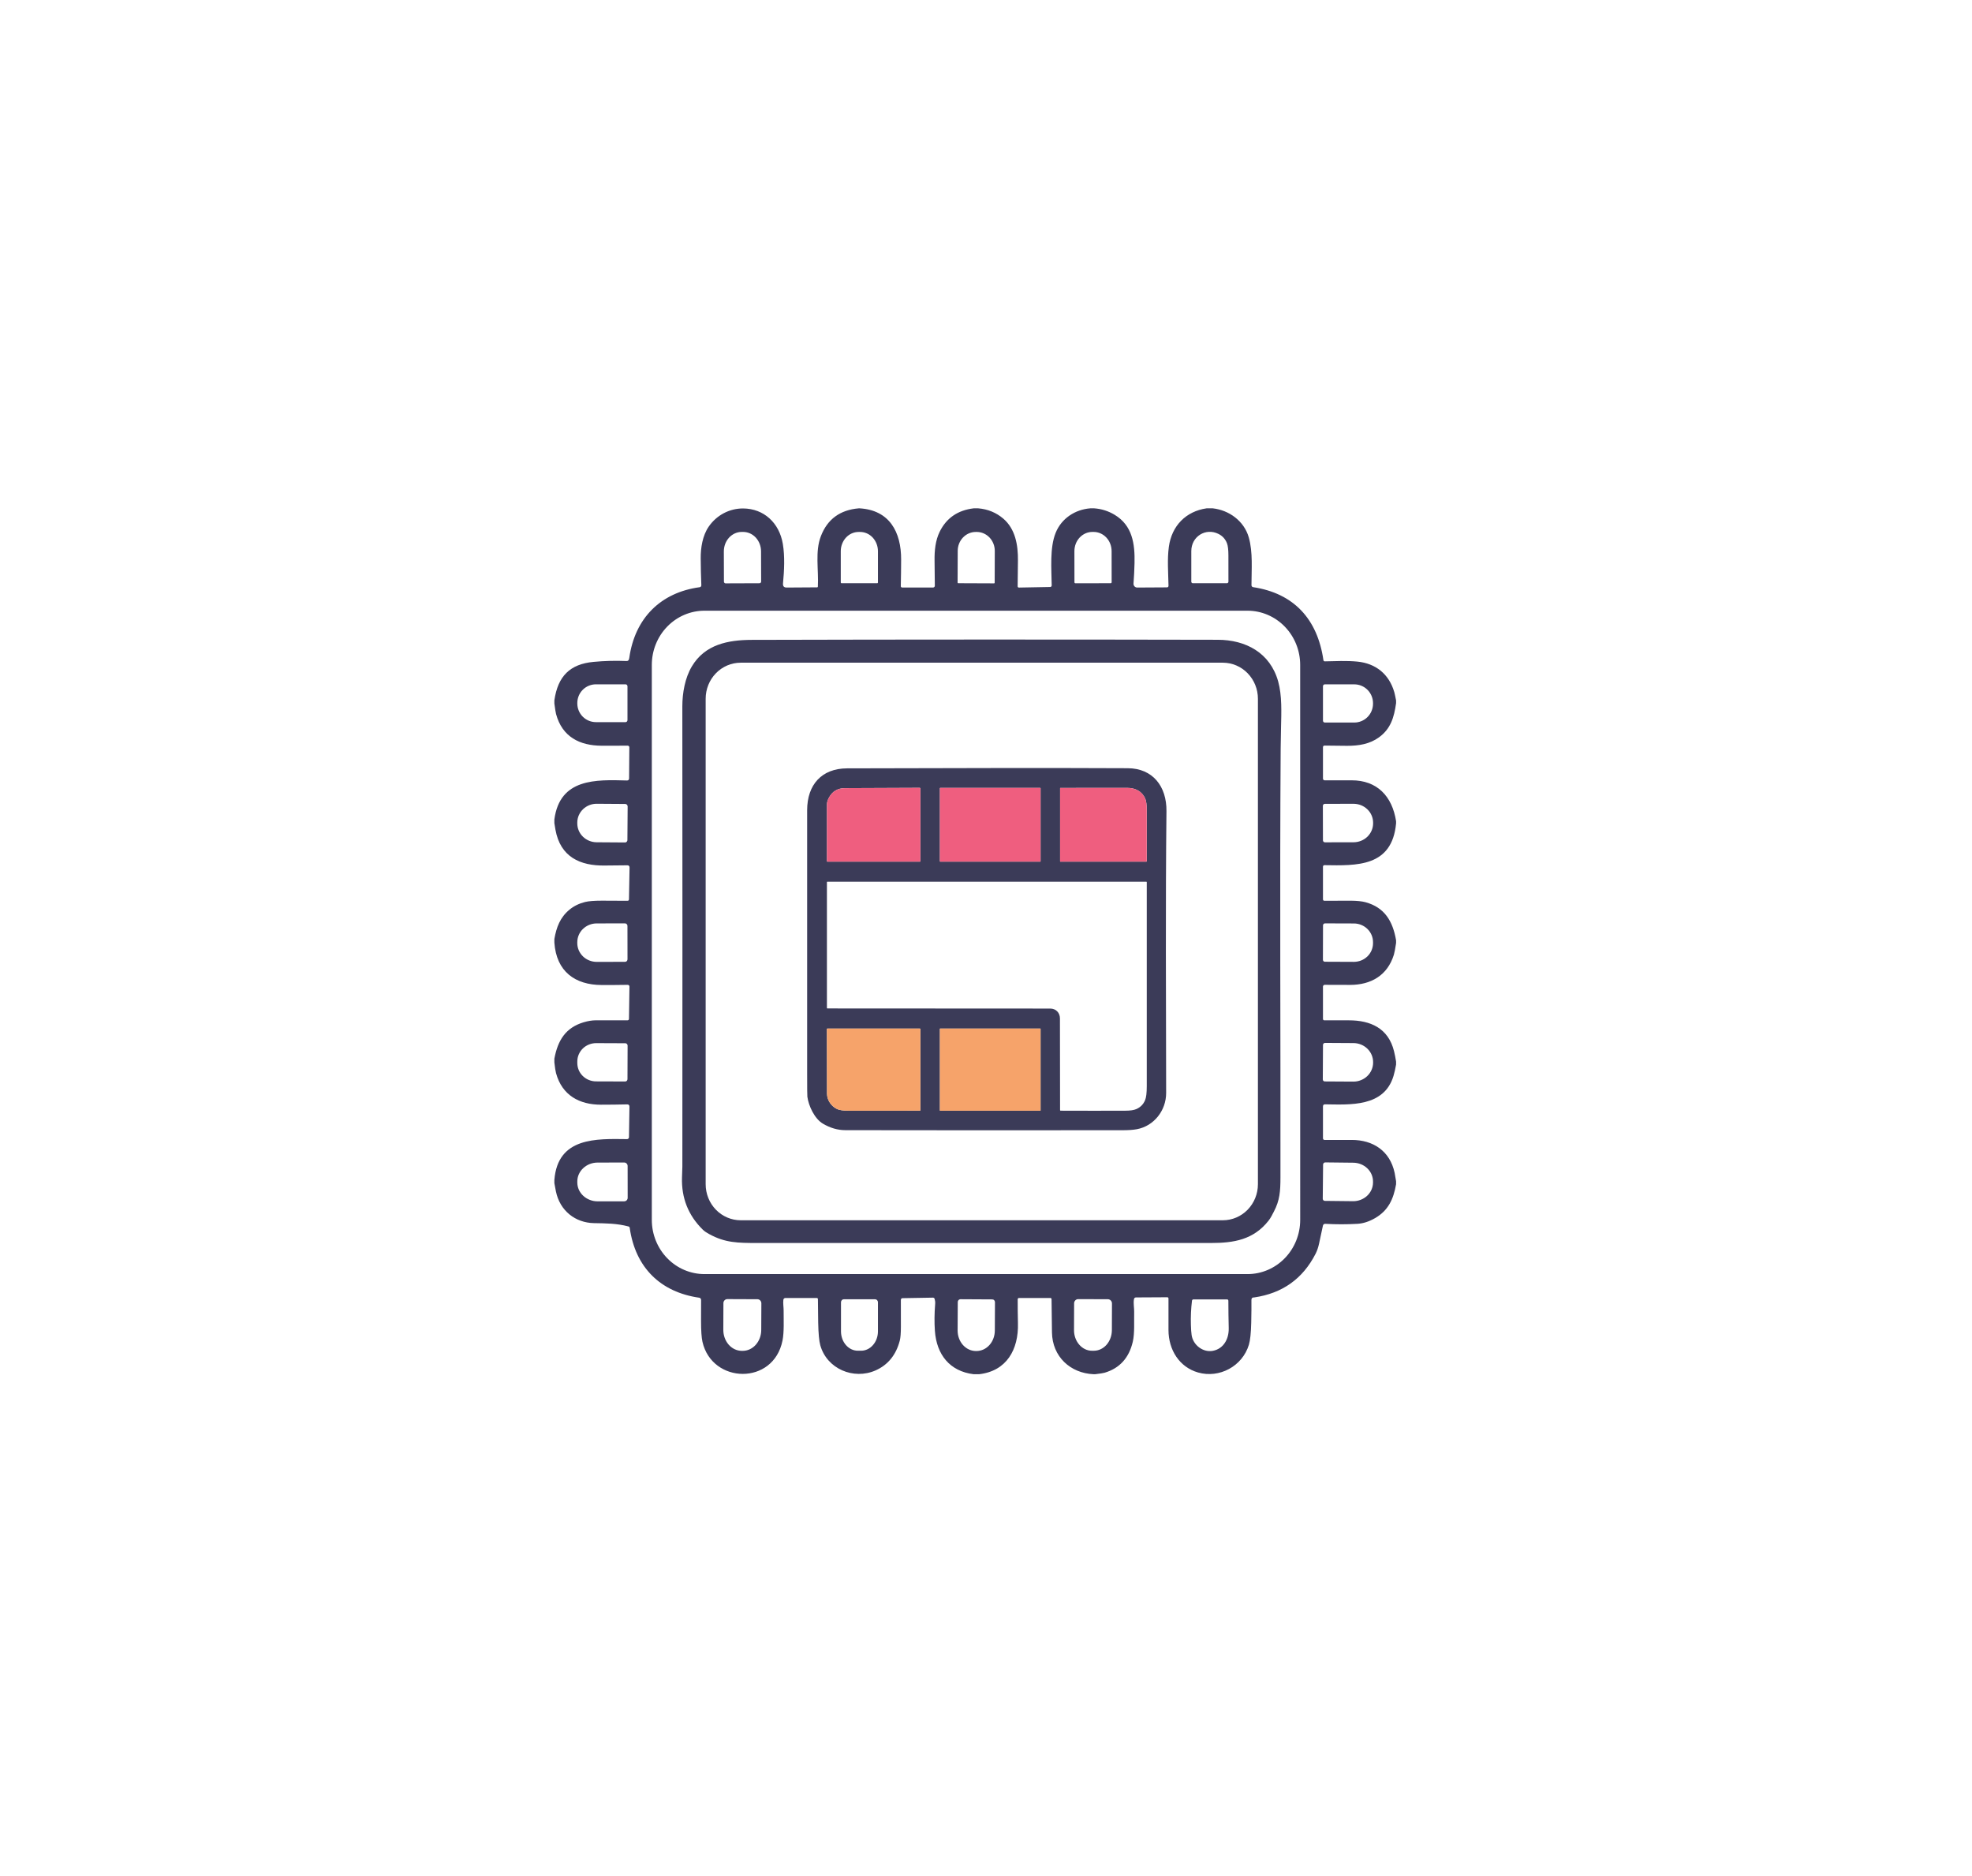 <svg width="82" height="78" viewBox="0 0 82 78" fill="none" xmlns="http://www.w3.org/2000/svg">
<g filter="url(#filter0_d_1519_4533)">
<rect x="13" y="9" width="55.103" height="51.659" rx="7.749" fill="white" shape-rendering="crispEdges"/>
<path d="M35.71 16.83H35.741C36.985 16.901 37.477 17.811 37.471 18.968C37.47 19.332 37.465 19.697 37.457 20.064C37.456 20.071 37.458 20.079 37.46 20.086C37.463 20.093 37.467 20.099 37.472 20.105C37.477 20.11 37.483 20.114 37.49 20.117C37.497 20.12 37.504 20.122 37.511 20.122H38.801C38.81 20.122 38.819 20.12 38.828 20.116C38.837 20.113 38.845 20.107 38.851 20.1C38.858 20.093 38.863 20.085 38.867 20.076C38.87 20.068 38.872 20.058 38.872 20.048C38.87 19.687 38.866 19.337 38.861 18.997C38.855 18.588 38.897 18.163 39.074 17.803C39.355 17.233 39.825 16.909 40.487 16.83H40.678C41.076 16.864 41.423 17.006 41.717 17.256C42.219 17.684 42.335 18.352 42.328 18.997C42.325 19.353 42.321 19.71 42.316 20.066C42.316 20.106 42.335 20.125 42.373 20.124L43.67 20.1C43.679 20.1 43.687 20.098 43.694 20.095C43.702 20.091 43.708 20.087 43.714 20.081C43.72 20.074 43.724 20.067 43.727 20.059C43.73 20.052 43.732 20.043 43.732 20.035C43.723 19.353 43.646 18.471 43.895 17.852C44.139 17.243 44.71 16.879 45.335 16.83H45.502C45.806 16.852 46.088 16.942 46.348 17.098C47.089 17.544 47.195 18.302 47.176 19.11C47.169 19.399 47.155 19.681 47.134 19.954C47.132 19.976 47.135 19.997 47.142 20.018C47.148 20.038 47.159 20.057 47.174 20.073C47.188 20.089 47.206 20.102 47.225 20.11C47.244 20.119 47.265 20.123 47.286 20.123L48.52 20.116C48.567 20.116 48.59 20.092 48.589 20.043C48.579 19.506 48.532 18.95 48.604 18.427C48.724 17.553 49.316 16.954 50.171 16.83H50.431C51.106 16.906 51.731 17.353 51.927 18.038C52.104 18.659 52.039 19.381 52.039 20.025C52.039 20.045 52.046 20.064 52.058 20.079C52.071 20.094 52.088 20.104 52.107 20.107C53.791 20.361 54.783 21.424 55.031 23.144C55.033 23.158 55.04 23.17 55.05 23.178C55.06 23.187 55.072 23.192 55.086 23.192C55.529 23.184 56 23.159 56.44 23.202C57.204 23.277 57.758 23.718 57.978 24.473C57.992 24.522 58.017 24.636 58.052 24.816V24.931C57.968 25.529 57.826 25.995 57.348 26.346C56.959 26.632 56.5 26.705 56.014 26.704C55.728 26.703 55.418 26.7 55.083 26.694C55.036 26.694 55.012 26.717 55.012 26.766V28.067C55.012 28.086 55.02 28.104 55.032 28.117C55.045 28.131 55.063 28.138 55.081 28.138C55.453 28.14 55.825 28.14 56.198 28.138C57.257 28.134 57.891 28.794 58.052 29.839V29.929C57.884 31.745 56.421 31.686 55.072 31.666C55.064 31.666 55.056 31.667 55.049 31.67C55.042 31.673 55.035 31.678 55.03 31.683C55.024 31.689 55.02 31.695 55.017 31.703C55.014 31.71 55.012 31.718 55.012 31.726V33.089C55.012 33.097 55.014 33.104 55.017 33.111C55.02 33.119 55.024 33.125 55.029 33.13C55.034 33.136 55.041 33.14 55.048 33.143C55.054 33.146 55.062 33.147 55.069 33.147C55.435 33.143 55.8 33.142 56.165 33.143C56.425 33.145 56.63 33.166 56.778 33.206C57.569 33.421 57.913 33.984 58.052 34.787V34.902C58.016 35.144 57.985 35.306 57.961 35.387C57.693 36.252 57.009 36.642 56.147 36.644C55.791 36.644 55.436 36.643 55.083 36.641C55.074 36.641 55.065 36.643 55.056 36.647C55.047 36.65 55.04 36.655 55.033 36.662C55.026 36.669 55.021 36.677 55.018 36.686C55.014 36.694 55.012 36.704 55.012 36.714V38.062C55.012 38.076 55.018 38.09 55.028 38.1C55.038 38.111 55.051 38.117 55.066 38.117C55.414 38.117 55.756 38.117 56.092 38.117C56.98 38.118 57.73 38.437 57.967 39.403C58.001 39.543 58.029 39.687 58.052 39.834V39.958C58.021 40.138 57.985 40.296 57.945 40.431C57.554 41.731 56.142 41.622 55.1 41.61C55.041 41.609 55.012 41.638 55.012 41.699V43.025C55.012 43.042 55.019 43.059 55.031 43.071C55.043 43.083 55.059 43.09 55.075 43.09C55.458 43.091 55.836 43.091 56.208 43.09C57.094 43.089 57.796 43.544 57.992 44.458C58.006 44.522 58.026 44.638 58.052 44.807V44.932C57.944 45.555 57.726 46.027 57.173 46.344C56.924 46.487 56.68 46.565 56.44 46.578C56.003 46.603 55.557 46.603 55.102 46.578C55.081 46.577 55.06 46.584 55.044 46.597C55.027 46.61 55.015 46.629 55.011 46.65C54.959 46.893 54.905 47.143 54.849 47.402C54.815 47.561 54.767 47.701 54.706 47.82C54.175 48.862 53.324 49.468 52.154 49.638C52.152 49.638 52.14 49.639 52.119 49.64C52.063 49.644 52.036 49.681 52.037 49.75C52.04 49.989 52.037 50.299 52.029 50.682C52.019 51.116 51.986 51.423 51.932 51.604C51.659 52.507 50.699 53.01 49.819 52.759C49.044 52.537 48.59 51.824 48.588 50.994C48.588 50.551 48.588 50.113 48.588 49.679C48.588 49.673 48.587 49.666 48.584 49.661C48.582 49.655 48.578 49.649 48.574 49.645C48.57 49.64 48.564 49.637 48.559 49.635C48.553 49.632 48.547 49.631 48.541 49.631L47.241 49.638C47.19 49.638 47.16 49.664 47.152 49.716C47.123 49.897 47.165 50.083 47.161 50.235C47.152 50.63 47.187 51.123 47.104 51.48C46.947 52.155 46.555 52.585 45.929 52.77C45.875 52.786 45.746 52.806 45.542 52.83H45.468C44.511 52.788 43.757 52.102 43.743 51.089C43.737 50.622 43.731 50.164 43.726 49.716C43.726 49.679 43.708 49.661 43.673 49.661H42.377C42.338 49.661 42.319 49.681 42.318 49.721C42.318 50.052 42.319 50.366 42.328 50.709C42.359 51.807 41.855 52.699 40.718 52.83H40.48C39.494 52.707 38.945 52.016 38.875 51.03C38.85 50.681 38.854 50.308 38.886 49.91C38.892 49.833 38.884 49.77 38.864 49.7C38.86 49.684 38.85 49.671 38.838 49.661C38.825 49.652 38.81 49.647 38.794 49.647L37.526 49.669C37.508 49.669 37.491 49.677 37.479 49.69C37.467 49.703 37.46 49.72 37.46 49.738C37.461 50.116 37.462 50.488 37.461 50.852C37.461 51.124 37.445 51.318 37.415 51.433C37.259 52.031 36.923 52.444 36.409 52.672C35.493 53.077 34.383 52.608 34.109 51.626C34.06 51.449 34.031 51.135 34.022 50.686C34.016 50.358 34.012 50.032 34.011 49.708C34.011 49.695 34.006 49.684 33.998 49.675C33.989 49.666 33.978 49.662 33.966 49.662L32.657 49.661C32.637 49.661 32.617 49.669 32.602 49.682C32.587 49.696 32.577 49.715 32.574 49.736C32.556 49.886 32.586 50.051 32.585 50.179C32.584 50.584 32.61 51.074 32.538 51.432C32.164 53.303 29.61 53.238 29.21 51.484C29.171 51.311 29.151 51.022 29.151 50.617C29.151 50.327 29.152 50.036 29.153 49.743C29.153 49.721 29.145 49.699 29.131 49.681C29.117 49.664 29.097 49.653 29.075 49.65C27.475 49.42 26.419 48.407 26.184 46.74C26.182 46.728 26.177 46.717 26.169 46.708C26.161 46.699 26.151 46.692 26.139 46.689C25.654 46.559 25.2 46.558 24.698 46.549C23.923 46.534 23.283 46.037 23.116 45.229C23.093 45.117 23.072 45.004 23.052 44.889V44.753C23.193 42.965 24.804 43.042 26.075 43.056C26.096 43.056 26.116 43.048 26.13 43.033C26.145 43.018 26.154 42.998 26.154 42.977L26.174 41.71C26.175 41.644 26.143 41.611 26.078 41.612C25.71 41.621 25.346 41.625 24.986 41.625C24.096 41.624 23.375 41.239 23.121 40.314C23.099 40.234 23.076 40.086 23.052 39.868V39.71C23.196 38.942 23.523 38.42 24.273 38.197C24.456 38.143 24.624 38.116 24.779 38.116C25.21 38.117 25.649 38.117 26.096 38.116C26.111 38.116 26.126 38.11 26.137 38.099C26.148 38.088 26.154 38.073 26.154 38.057L26.174 36.715C26.174 36.705 26.172 36.696 26.169 36.687C26.166 36.678 26.16 36.67 26.154 36.663C26.147 36.657 26.14 36.651 26.131 36.648C26.122 36.644 26.113 36.642 26.104 36.642C25.744 36.648 25.383 36.65 25.02 36.649C23.913 36.646 23.135 36.088 23.052 34.887V34.735C23.138 34.245 23.291 33.839 23.677 33.519C23.86 33.367 24.076 33.261 24.326 33.198C24.477 33.16 24.712 33.142 25.03 33.142C25.384 33.143 25.737 33.145 26.09 33.147C26.132 33.147 26.153 33.126 26.154 33.083L26.178 31.769C26.179 31.704 26.148 31.672 26.086 31.672C25.77 31.673 25.461 31.676 25.159 31.681C24.118 31.699 23.298 31.321 23.096 30.187C23.081 30.098 23.066 30.009 23.052 29.921V29.762C23.283 28.049 24.781 28.11 26.069 28.145C26.128 28.146 26.158 28.116 26.159 28.056L26.169 26.764C26.169 26.756 26.167 26.747 26.164 26.739C26.161 26.731 26.156 26.724 26.15 26.718C26.144 26.712 26.137 26.707 26.129 26.703C26.121 26.7 26.113 26.698 26.105 26.698C25.735 26.701 25.374 26.702 25.02 26.7C24.105 26.696 23.379 26.334 23.122 25.382C23.106 25.322 23.082 25.177 23.052 24.947V24.81C23.198 23.81 23.699 23.305 24.682 23.214C25.135 23.171 25.59 23.159 26.046 23.178C26.13 23.182 26.156 23.128 26.167 23.048C26.402 21.382 27.486 20.325 29.096 20.109C29.115 20.106 29.132 20.097 29.145 20.082C29.157 20.067 29.163 20.048 29.163 20.028C29.148 19.654 29.139 19.278 29.137 18.902C29.134 18.477 29.211 17.967 29.469 17.592C29.798 17.113 30.334 16.831 30.905 16.835C31.762 16.842 32.405 17.432 32.552 18.31C32.64 18.834 32.609 19.417 32.559 19.953C32.549 20.067 32.599 20.124 32.711 20.123L33.979 20.115C33.998 20.115 34.008 20.105 34.009 20.085C34.046 19.38 33.885 18.629 34.135 17.984C34.407 17.28 34.932 16.896 35.71 16.83ZM30.172 19.949L31.582 19.944C31.591 19.944 31.599 19.942 31.608 19.939C31.616 19.935 31.624 19.93 31.63 19.923C31.636 19.917 31.641 19.909 31.645 19.9C31.648 19.892 31.65 19.882 31.65 19.873L31.646 18.617C31.645 18.402 31.566 18.197 31.427 18.046C31.287 17.895 31.098 17.811 30.901 17.811H30.838C30.741 17.811 30.644 17.833 30.554 17.874C30.465 17.915 30.383 17.975 30.314 18.05C30.246 18.125 30.191 18.215 30.154 18.313C30.118 18.411 30.099 18.516 30.099 18.623L30.103 19.879C30.103 19.888 30.105 19.897 30.109 19.906C30.112 19.914 30.117 19.922 30.124 19.929C30.13 19.935 30.138 19.94 30.146 19.944C30.154 19.947 30.163 19.949 30.172 19.949ZM34.995 19.944H36.473C36.477 19.944 36.482 19.943 36.486 19.942C36.49 19.94 36.493 19.937 36.497 19.934C36.5 19.931 36.502 19.927 36.504 19.923C36.506 19.919 36.507 19.914 36.507 19.91V18.613C36.507 18.4 36.428 18.197 36.29 18.046C36.151 17.896 35.962 17.812 35.766 17.812H35.702C35.505 17.812 35.317 17.896 35.178 18.046C35.039 18.197 34.961 18.4 34.961 18.613V19.91C34.961 19.914 34.962 19.919 34.964 19.923C34.965 19.927 34.968 19.931 34.971 19.934C34.974 19.937 34.978 19.94 34.982 19.942C34.986 19.943 34.99 19.944 34.995 19.944ZM39.843 19.943L41.337 19.949C41.343 19.949 41.349 19.946 41.354 19.942C41.358 19.937 41.361 19.93 41.361 19.924L41.365 18.603C41.366 18.5 41.347 18.397 41.309 18.301C41.272 18.205 41.217 18.118 41.148 18.045C41.078 17.971 40.996 17.913 40.905 17.873C40.814 17.833 40.717 17.812 40.618 17.812H40.577C40.378 17.811 40.187 17.893 40.045 18.041C39.904 18.188 39.824 18.388 39.824 18.598L39.819 19.918C39.819 19.925 39.822 19.931 39.826 19.936C39.831 19.941 39.837 19.943 39.843 19.943ZM44.717 19.946L46.186 19.943C46.191 19.943 46.197 19.942 46.201 19.94C46.206 19.938 46.21 19.935 46.214 19.931C46.218 19.928 46.221 19.923 46.222 19.918C46.224 19.913 46.225 19.908 46.225 19.903L46.223 18.608C46.223 18.396 46.144 18.193 46.004 18.044C45.864 17.895 45.674 17.811 45.476 17.811H45.42C45.322 17.811 45.225 17.832 45.135 17.872C45.045 17.913 44.962 17.972 44.893 18.046C44.824 18.12 44.769 18.208 44.732 18.305C44.695 18.402 44.676 18.506 44.676 18.611L44.678 19.906C44.678 19.916 44.682 19.927 44.69 19.934C44.697 19.942 44.707 19.946 44.717 19.946ZM50.663 17.892C50.134 17.63 49.538 18 49.537 18.607C49.536 19.035 49.536 19.459 49.537 19.88C49.537 19.897 49.544 19.913 49.555 19.925C49.567 19.937 49.583 19.944 49.6 19.944H51.018C51.035 19.944 51.05 19.938 51.062 19.925C51.074 19.913 51.081 19.897 51.081 19.88C51.082 19.52 51.081 19.158 51.08 18.793C51.08 18.557 51.06 18.388 51.021 18.285C50.953 18.107 50.834 17.976 50.663 17.892ZM51.874 48.668C52.455 48.668 53.012 48.431 53.423 48.009C53.834 47.586 54.065 47.013 54.065 46.416L54.064 23.339C54.064 22.742 53.833 22.169 53.422 21.746C53.012 21.324 52.455 21.086 51.874 21.086L29.295 21.086C28.714 21.086 28.157 21.323 27.746 21.746C27.335 22.168 27.104 22.741 27.104 23.339V46.416C27.104 47.013 27.335 47.586 27.746 48.009C28.157 48.431 28.714 48.668 29.295 48.668H51.874ZM26.092 25.636V24.23C26.092 24.208 26.083 24.186 26.068 24.171C26.053 24.155 26.032 24.147 26.011 24.147H24.779C24.574 24.147 24.377 24.229 24.232 24.374C24.087 24.52 24.006 24.717 24.006 24.923V24.943C24.006 25.149 24.087 25.346 24.232 25.492C24.377 25.637 24.574 25.719 24.779 25.719H26.011C26.032 25.719 26.053 25.711 26.068 25.695C26.083 25.68 26.092 25.658 26.092 25.636ZM55.012 24.227V25.657C55.012 25.678 55.02 25.698 55.034 25.713C55.049 25.728 55.068 25.736 55.089 25.736H56.314C56.52 25.736 56.719 25.654 56.865 25.507C57.011 25.36 57.093 25.161 57.093 24.954V24.93C57.093 24.723 57.011 24.524 56.865 24.377C56.719 24.23 56.52 24.148 56.314 24.148H55.089C55.068 24.148 55.049 24.156 55.034 24.171C55.02 24.186 55.012 24.206 55.012 24.227ZM26.089 30.622L26.099 29.224C26.099 29.211 26.096 29.198 26.091 29.185C26.087 29.173 26.079 29.161 26.07 29.152C26.061 29.142 26.05 29.135 26.038 29.13C26.026 29.124 26.014 29.122 26 29.121L24.817 29.113C24.711 29.112 24.606 29.131 24.508 29.17C24.41 29.209 24.32 29.266 24.245 29.338C24.17 29.41 24.11 29.496 24.068 29.591C24.027 29.685 24.006 29.787 24.005 29.89V29.926C24.004 30.133 24.087 30.333 24.237 30.48C24.388 30.628 24.592 30.712 24.806 30.714L25.989 30.722C26.003 30.723 26.015 30.72 26.027 30.715C26.04 30.71 26.05 30.703 26.06 30.693C26.069 30.684 26.076 30.673 26.081 30.66C26.087 30.648 26.089 30.635 26.089 30.622ZM55.008 29.199L55.011 30.633C55.011 30.655 55.019 30.676 55.035 30.692C55.05 30.707 55.07 30.716 55.092 30.716L56.284 30.714C56.5 30.713 56.707 30.63 56.86 30.482C57.012 30.334 57.098 30.133 57.097 29.924V29.901C57.097 29.797 57.076 29.695 57.035 29.599C56.994 29.503 56.934 29.417 56.858 29.344C56.782 29.27 56.692 29.213 56.593 29.173C56.494 29.134 56.388 29.114 56.281 29.114L55.089 29.116C55.067 29.116 55.047 29.125 55.032 29.14C55.017 29.156 55.008 29.177 55.008 29.199ZM26.093 35.579L26.091 34.191C26.091 34.163 26.08 34.136 26.061 34.117C26.041 34.097 26.015 34.086 25.988 34.086L24.811 34.088C24.596 34.088 24.392 34.171 24.24 34.318C24.089 34.464 24.005 34.663 24.005 34.87V34.908C24.005 35.011 24.026 35.112 24.067 35.207C24.108 35.301 24.167 35.387 24.242 35.46C24.317 35.532 24.406 35.589 24.504 35.628C24.602 35.667 24.707 35.687 24.813 35.687L25.991 35.685C26.018 35.685 26.044 35.674 26.064 35.654C26.083 35.634 26.093 35.607 26.093 35.579ZM55.014 34.169L55.01 35.597C55.01 35.608 55.011 35.619 55.016 35.629C55.02 35.639 55.026 35.649 55.033 35.657C55.041 35.664 55.05 35.671 55.059 35.675C55.069 35.679 55.08 35.681 55.091 35.681L56.295 35.686C56.4 35.686 56.503 35.666 56.6 35.628C56.697 35.589 56.784 35.532 56.859 35.461C56.933 35.389 56.992 35.303 57.032 35.209C57.072 35.115 57.093 35.014 57.093 34.913V34.869C57.094 34.663 57.011 34.466 56.862 34.32C56.714 34.174 56.512 34.091 56.301 34.09L55.096 34.086C55.085 34.086 55.075 34.088 55.065 34.092C55.055 34.096 55.046 34.102 55.038 34.11C55.031 34.118 55.025 34.127 55.02 34.137C55.016 34.148 55.014 34.158 55.014 34.169ZM55.013 39.141L55.005 40.573C55.005 40.584 55.007 40.595 55.011 40.606C55.016 40.616 55.022 40.625 55.029 40.633C55.037 40.641 55.046 40.647 55.056 40.652C55.066 40.656 55.077 40.658 55.087 40.658L56.273 40.665C56.381 40.666 56.488 40.646 56.587 40.606C56.687 40.567 56.778 40.509 56.854 40.436C56.931 40.363 56.992 40.276 57.033 40.18C57.075 40.084 57.097 39.981 57.097 39.877V39.859C57.098 39.649 57.013 39.447 56.86 39.298C56.707 39.149 56.499 39.064 56.282 39.063L55.096 39.056C55.085 39.056 55.074 39.059 55.064 39.063C55.054 39.067 55.045 39.073 55.037 39.081C55.029 39.089 55.023 39.098 55.019 39.108C55.015 39.119 55.013 39.13 55.013 39.141ZM26.092 40.562L26.097 39.169C26.097 39.156 26.094 39.143 26.09 39.131C26.085 39.119 26.078 39.108 26.069 39.099C26.06 39.09 26.049 39.082 26.038 39.077C26.026 39.072 26.014 39.07 26.001 39.07L24.791 39.065C24.689 39.065 24.587 39.084 24.492 39.122C24.397 39.16 24.31 39.215 24.237 39.286C24.165 39.356 24.107 39.44 24.067 39.532C24.027 39.623 24.007 39.722 24.006 39.822V39.894C24.006 40.095 24.087 40.289 24.234 40.432C24.38 40.575 24.578 40.655 24.786 40.656L25.995 40.66C26.008 40.66 26.021 40.658 26.032 40.653C26.044 40.648 26.055 40.641 26.064 40.632C26.073 40.623 26.08 40.612 26.085 40.6C26.09 40.588 26.092 40.575 26.092 40.562ZM55.017 44.113L55.003 45.534C55.002 45.545 55.005 45.557 55.009 45.568C55.013 45.579 55.02 45.589 55.028 45.597C55.036 45.606 55.045 45.613 55.056 45.617C55.066 45.622 55.078 45.624 55.089 45.624L56.26 45.637C56.479 45.64 56.689 45.559 56.846 45.414C57.002 45.27 57.091 45.072 57.093 44.864L57.093 44.828C57.096 44.621 57.011 44.421 56.858 44.273C56.704 44.124 56.495 44.04 56.276 44.037L55.106 44.024C55.094 44.024 55.083 44.026 55.072 44.031C55.062 44.035 55.052 44.042 55.044 44.05C55.035 44.058 55.029 44.068 55.024 44.079C55.02 44.09 55.017 44.102 55.017 44.113ZM26.1 45.496L26.098 44.174C26.098 44.155 26.094 44.136 26.087 44.118C26.08 44.101 26.07 44.085 26.056 44.071C26.043 44.058 26.028 44.047 26.011 44.04C25.994 44.033 25.975 44.029 25.957 44.029L24.851 44.031C24.626 44.031 24.411 44.114 24.253 44.262C24.094 44.409 24.005 44.609 24.006 44.817V44.86C24.006 44.963 24.028 45.065 24.07 45.16C24.113 45.255 24.176 45.342 24.255 45.415C24.333 45.487 24.427 45.545 24.53 45.584C24.632 45.624 24.743 45.644 24.854 45.643L25.959 45.642C25.978 45.642 25.996 45.638 26.013 45.63C26.03 45.623 26.046 45.612 26.059 45.599C26.072 45.585 26.082 45.569 26.089 45.552C26.096 45.534 26.1 45.515 26.1 45.496ZM31.495 49.713L30.245 49.708C30.224 49.708 30.202 49.712 30.182 49.721C30.163 49.729 30.144 49.742 30.129 49.757C30.114 49.773 30.102 49.791 30.093 49.812C30.085 49.832 30.081 49.854 30.081 49.876L30.077 50.985C30.076 51.216 30.157 51.438 30.3 51.602C30.444 51.766 30.64 51.858 30.844 51.859H30.882C31.086 51.86 31.282 51.769 31.427 51.606C31.572 51.443 31.654 51.222 31.654 50.991L31.659 49.882C31.659 49.86 31.654 49.838 31.646 49.817C31.638 49.797 31.626 49.778 31.611 49.763C31.596 49.747 31.578 49.734 31.558 49.726C31.538 49.717 31.517 49.713 31.495 49.713ZM36.385 49.714H35.091C35.059 49.714 35.028 49.727 35.006 49.751C34.983 49.774 34.97 49.806 34.97 49.839V51.048C34.97 51.262 35.044 51.467 35.175 51.618C35.307 51.769 35.485 51.854 35.671 51.854H35.806C35.992 51.854 36.17 51.769 36.301 51.618C36.433 51.467 36.507 51.262 36.507 51.048V49.839C36.507 49.806 36.494 49.774 36.471 49.751C36.448 49.727 36.417 49.714 36.385 49.714ZM41.261 49.72L39.939 49.713C39.909 49.713 39.881 49.725 39.86 49.746C39.839 49.767 39.827 49.797 39.826 49.827L39.82 51.011C39.819 51.236 39.898 51.453 40.04 51.614C40.182 51.774 40.375 51.865 40.577 51.866H40.602C40.701 51.866 40.8 51.845 40.893 51.803C40.986 51.761 41.07 51.698 41.141 51.62C41.212 51.541 41.269 51.448 41.307 51.345C41.346 51.242 41.366 51.131 41.367 51.019L41.373 49.836C41.373 49.82 41.37 49.806 41.364 49.791C41.359 49.778 41.351 49.765 41.34 49.754C41.33 49.743 41.318 49.735 41.304 49.729C41.291 49.723 41.276 49.72 41.261 49.72ZM46.068 49.713L44.834 49.709C44.812 49.709 44.79 49.713 44.769 49.722C44.748 49.73 44.73 49.743 44.714 49.76C44.698 49.776 44.685 49.795 44.677 49.816C44.668 49.837 44.664 49.86 44.664 49.883L44.66 50.995C44.659 51.108 44.678 51.219 44.715 51.323C44.753 51.428 44.807 51.522 44.877 51.602C44.946 51.682 45.028 51.745 45.119 51.789C45.209 51.832 45.306 51.855 45.405 51.855H45.483C45.681 51.855 45.872 51.766 46.013 51.606C46.153 51.446 46.233 51.228 46.234 51.001L46.238 49.889C46.238 49.866 46.234 49.843 46.225 49.822C46.217 49.8 46.204 49.781 46.188 49.765C46.173 49.749 46.154 49.736 46.133 49.727C46.113 49.718 46.091 49.713 46.068 49.713ZM49.52 50.775C49.525 50.958 49.535 51.1 49.55 51.201C49.611 51.622 50.026 51.934 50.431 51.859C50.875 51.776 51.103 51.37 51.093 50.915C51.084 50.536 51.079 50.158 51.078 49.782C51.078 49.741 51.058 49.72 51.018 49.72L49.625 49.72C49.61 49.72 49.596 49.726 49.585 49.736C49.574 49.746 49.567 49.76 49.565 49.775C49.525 50.106 49.51 50.44 49.52 50.775Z" fill="#3B3B58"/>
<path d="M29.496 47.008C29.396 46.953 29.302 46.898 29.219 46.816C28.618 46.223 28.332 45.499 28.359 44.645C28.369 44.351 28.374 44.201 28.374 44.197C28.378 37.82 28.378 31.443 28.373 25.065C28.373 24.5 28.486 23.879 28.766 23.407C29.311 22.485 30.281 22.301 31.263 22.299C37.721 22.282 44.179 22.281 50.637 22.295C51.796 22.297 52.816 22.831 53.15 24.03C53.313 24.617 53.282 25.314 53.268 25.949C53.259 26.352 53.254 26.64 53.253 26.813C53.212 32.759 53.253 38.704 53.244 44.651C53.243 45.234 53.214 45.604 52.972 46.067C52.904 46.199 52.841 46.328 52.752 46.443C52.127 47.239 51.309 47.375 50.361 47.375C44.075 47.376 37.789 47.376 31.503 47.375C30.667 47.375 30.154 47.367 29.496 47.008ZM30.799 23.248C30.413 23.248 30.042 23.406 29.769 23.687C29.496 23.968 29.343 24.349 29.343 24.746V44.931C29.343 45.329 29.496 45.71 29.769 45.991C30.042 46.272 30.413 46.43 30.799 46.43H50.85C51.236 46.43 51.607 46.272 51.88 45.991C52.153 45.71 52.307 45.329 52.307 44.931V24.746C52.307 24.349 52.153 23.968 51.88 23.687C51.607 23.406 51.236 23.248 50.85 23.248H30.799Z" fill="#3B3B58"/>
<path d="M34.217 42.413C33.868 42.206 33.623 41.672 33.572 41.294C33.566 41.25 33.563 40.935 33.563 40.349C33.563 36.693 33.563 33.038 33.563 29.382C33.563 28.32 34.168 27.645 35.221 27.641C40.086 27.624 43.978 27.622 46.895 27.635C47.936 27.64 48.515 28.391 48.504 29.418C48.462 33.324 48.486 37.23 48.491 41.136C48.492 41.868 47.982 42.513 47.274 42.644C47.124 42.672 46.94 42.685 46.723 42.686C42.866 42.691 39.009 42.691 35.152 42.684C34.834 42.684 34.522 42.593 34.217 42.413ZM34.47 28.858C34.415 28.959 34.387 29.051 34.387 29.134C34.386 29.909 34.386 30.698 34.387 31.502C34.387 31.514 34.393 31.52 34.404 31.52L38.256 31.52C38.26 31.52 38.264 31.518 38.267 31.515C38.27 31.512 38.272 31.508 38.272 31.503V28.481C38.272 28.461 38.262 28.451 38.242 28.451C37.202 28.453 36.164 28.457 35.13 28.464C34.831 28.466 34.611 28.597 34.47 28.858ZM43.269 28.467C43.269 28.463 43.267 28.46 43.265 28.458C43.263 28.455 43.259 28.454 43.256 28.454H39.096C39.092 28.454 39.089 28.455 39.087 28.458C39.085 28.46 39.083 28.463 39.083 28.467V31.507C39.083 31.51 39.085 31.514 39.087 31.516C39.089 31.518 39.092 31.52 39.096 31.52H43.256C43.259 31.52 43.263 31.518 43.265 31.516C43.267 31.514 43.269 31.51 43.269 31.507V28.467ZM47.627 28.916C47.499 28.598 47.213 28.453 46.874 28.453C45.947 28.454 45.02 28.455 44.095 28.455C44.086 28.455 44.081 28.46 44.081 28.47V31.509C44.081 31.512 44.082 31.514 44.084 31.516C44.086 31.518 44.089 31.52 44.091 31.52L47.667 31.52C47.672 31.52 47.676 31.518 47.679 31.515C47.683 31.511 47.684 31.507 47.684 31.502C47.685 30.795 47.685 30.089 47.684 29.382C47.684 29.164 47.665 29.008 47.627 28.916ZM43.672 37.628C43.904 37.628 44.075 37.798 44.075 38.039C44.078 39.308 44.079 40.578 44.08 41.85C44.08 41.866 44.088 41.874 44.104 41.874C44.997 41.877 45.89 41.878 46.782 41.875C46.993 41.875 47.15 41.852 47.251 41.807C47.422 41.732 47.543 41.609 47.615 41.438C47.662 41.327 47.685 41.133 47.685 40.857C47.685 38.032 47.685 35.205 47.685 32.374C47.685 32.361 47.678 32.355 47.666 32.355H34.401C34.397 32.355 34.393 32.356 34.39 32.359C34.387 32.362 34.385 32.367 34.385 32.371V37.6C34.385 37.615 34.392 37.623 34.407 37.623C37.495 37.625 40.584 37.627 43.672 37.628ZM34.389 41.165C34.39 41.446 34.574 41.696 34.811 41.807C34.908 41.852 35.07 41.874 35.296 41.875C36.28 41.877 37.264 41.877 38.249 41.874C38.264 41.874 38.272 41.867 38.272 41.851V38.486C38.272 38.468 38.263 38.459 38.246 38.459L34.403 38.459C34.399 38.459 34.394 38.461 34.391 38.465C34.387 38.468 34.385 38.473 34.385 38.477C34.386 39.373 34.387 40.269 34.389 41.165ZM43.269 38.472C43.269 38.469 43.267 38.465 43.265 38.463C43.263 38.461 43.26 38.46 43.257 38.46H39.095C39.092 38.46 39.089 38.461 39.087 38.463C39.084 38.465 39.083 38.469 39.083 38.472V41.863C39.083 41.867 39.084 41.87 39.087 41.872C39.089 41.874 39.092 41.876 39.095 41.876H43.257C43.26 41.876 43.263 41.874 43.265 41.872C43.267 41.87 43.269 41.867 43.269 41.863V38.472Z" fill="#3B3B58"/>
<path d="M34.47 28.858C34.612 28.597 34.832 28.466 35.13 28.464C36.165 28.458 37.202 28.453 38.243 28.451C38.263 28.451 38.272 28.461 38.272 28.481V31.503C38.272 31.508 38.271 31.512 38.268 31.515C38.265 31.518 38.261 31.52 38.256 31.52L34.405 31.52C34.393 31.52 34.387 31.514 34.387 31.502C34.386 30.698 34.386 29.909 34.388 29.134C34.388 29.051 34.415 28.959 34.47 28.858Z" fill="#EF5E7F"/>
<path d="M43.256 28.454H39.096C39.089 28.454 39.083 28.46 39.083 28.467V31.507C39.083 31.514 39.089 31.52 39.096 31.52H43.256C43.263 31.52 43.269 31.514 43.269 31.507V28.467C43.269 28.46 43.263 28.454 43.256 28.454Z" fill="#EF5E7F"/>
<path d="M46.874 28.453C47.213 28.453 47.499 28.598 47.627 28.916C47.665 29.008 47.684 29.164 47.684 29.382C47.685 30.089 47.685 30.795 47.684 31.502C47.684 31.507 47.683 31.511 47.679 31.515C47.676 31.518 47.672 31.52 47.667 31.52L44.091 31.52C44.089 31.52 44.086 31.518 44.084 31.516C44.082 31.514 44.081 31.512 44.081 31.509V28.47C44.081 28.46 44.086 28.455 44.095 28.455C45.02 28.455 45.947 28.454 46.874 28.453Z" fill="#EF5E7F"/>
<path d="M34.811 41.807C34.574 41.696 34.39 41.446 34.389 41.165C34.387 40.269 34.386 39.373 34.385 38.477C34.385 38.473 34.387 38.468 34.391 38.465C34.394 38.461 34.399 38.459 34.403 38.459L38.246 38.459C38.263 38.459 38.272 38.468 38.272 38.486V41.851C38.272 41.867 38.264 41.874 38.249 41.874C37.264 41.877 36.28 41.877 35.296 41.875C35.07 41.874 34.908 41.852 34.811 41.807Z" fill="#F6A36A"/>
<path d="M43.257 38.46H39.095C39.089 38.46 39.083 38.465 39.083 38.472V41.863C39.083 41.87 39.089 41.876 39.095 41.876H43.257C43.263 41.876 43.269 41.87 43.269 41.863V38.472C43.269 38.465 43.263 38.46 43.257 38.46Z" fill="#F6A36A"/>
</g>
<defs>
<filter id="filter0_d_1519_4533" x="0.085" y="0.39" width="80.933" height="77.489" filterUnits="userSpaceOnUse" color-interpolation-filters="sRGB">
<feFlood flood-opacity="0" result="BackgroundImageFix"/>
<feColorMatrix in="SourceAlpha" type="matrix" values="0 0 0 0 0 0 0 0 0 0 0 0 0 0 0 0 0 0 127 0" result="hardAlpha"/>
<feMorphology radius="6.027" operator="erode" in="SourceAlpha" result="effect1_dropShadow_1519_4533"/>
<feOffset dy="4.305"/>
<feGaussianBlur stdDeviation="9.471"/>
<feComposite in2="hardAlpha" operator="out"/>
<feColorMatrix type="matrix" values="0 0 0 0 0.608 0 0 0 0 0.565 0 0 0 0 0.575 0 0 0 0.18 0"/>
<feBlend mode="normal" in2="BackgroundImageFix" result="effect1_dropShadow_1519_4533"/>
<feBlend mode="normal" in="SourceGraphic" in2="effect1_dropShadow_1519_4533" result="shape"/>
</filter>
</defs>
</svg>
